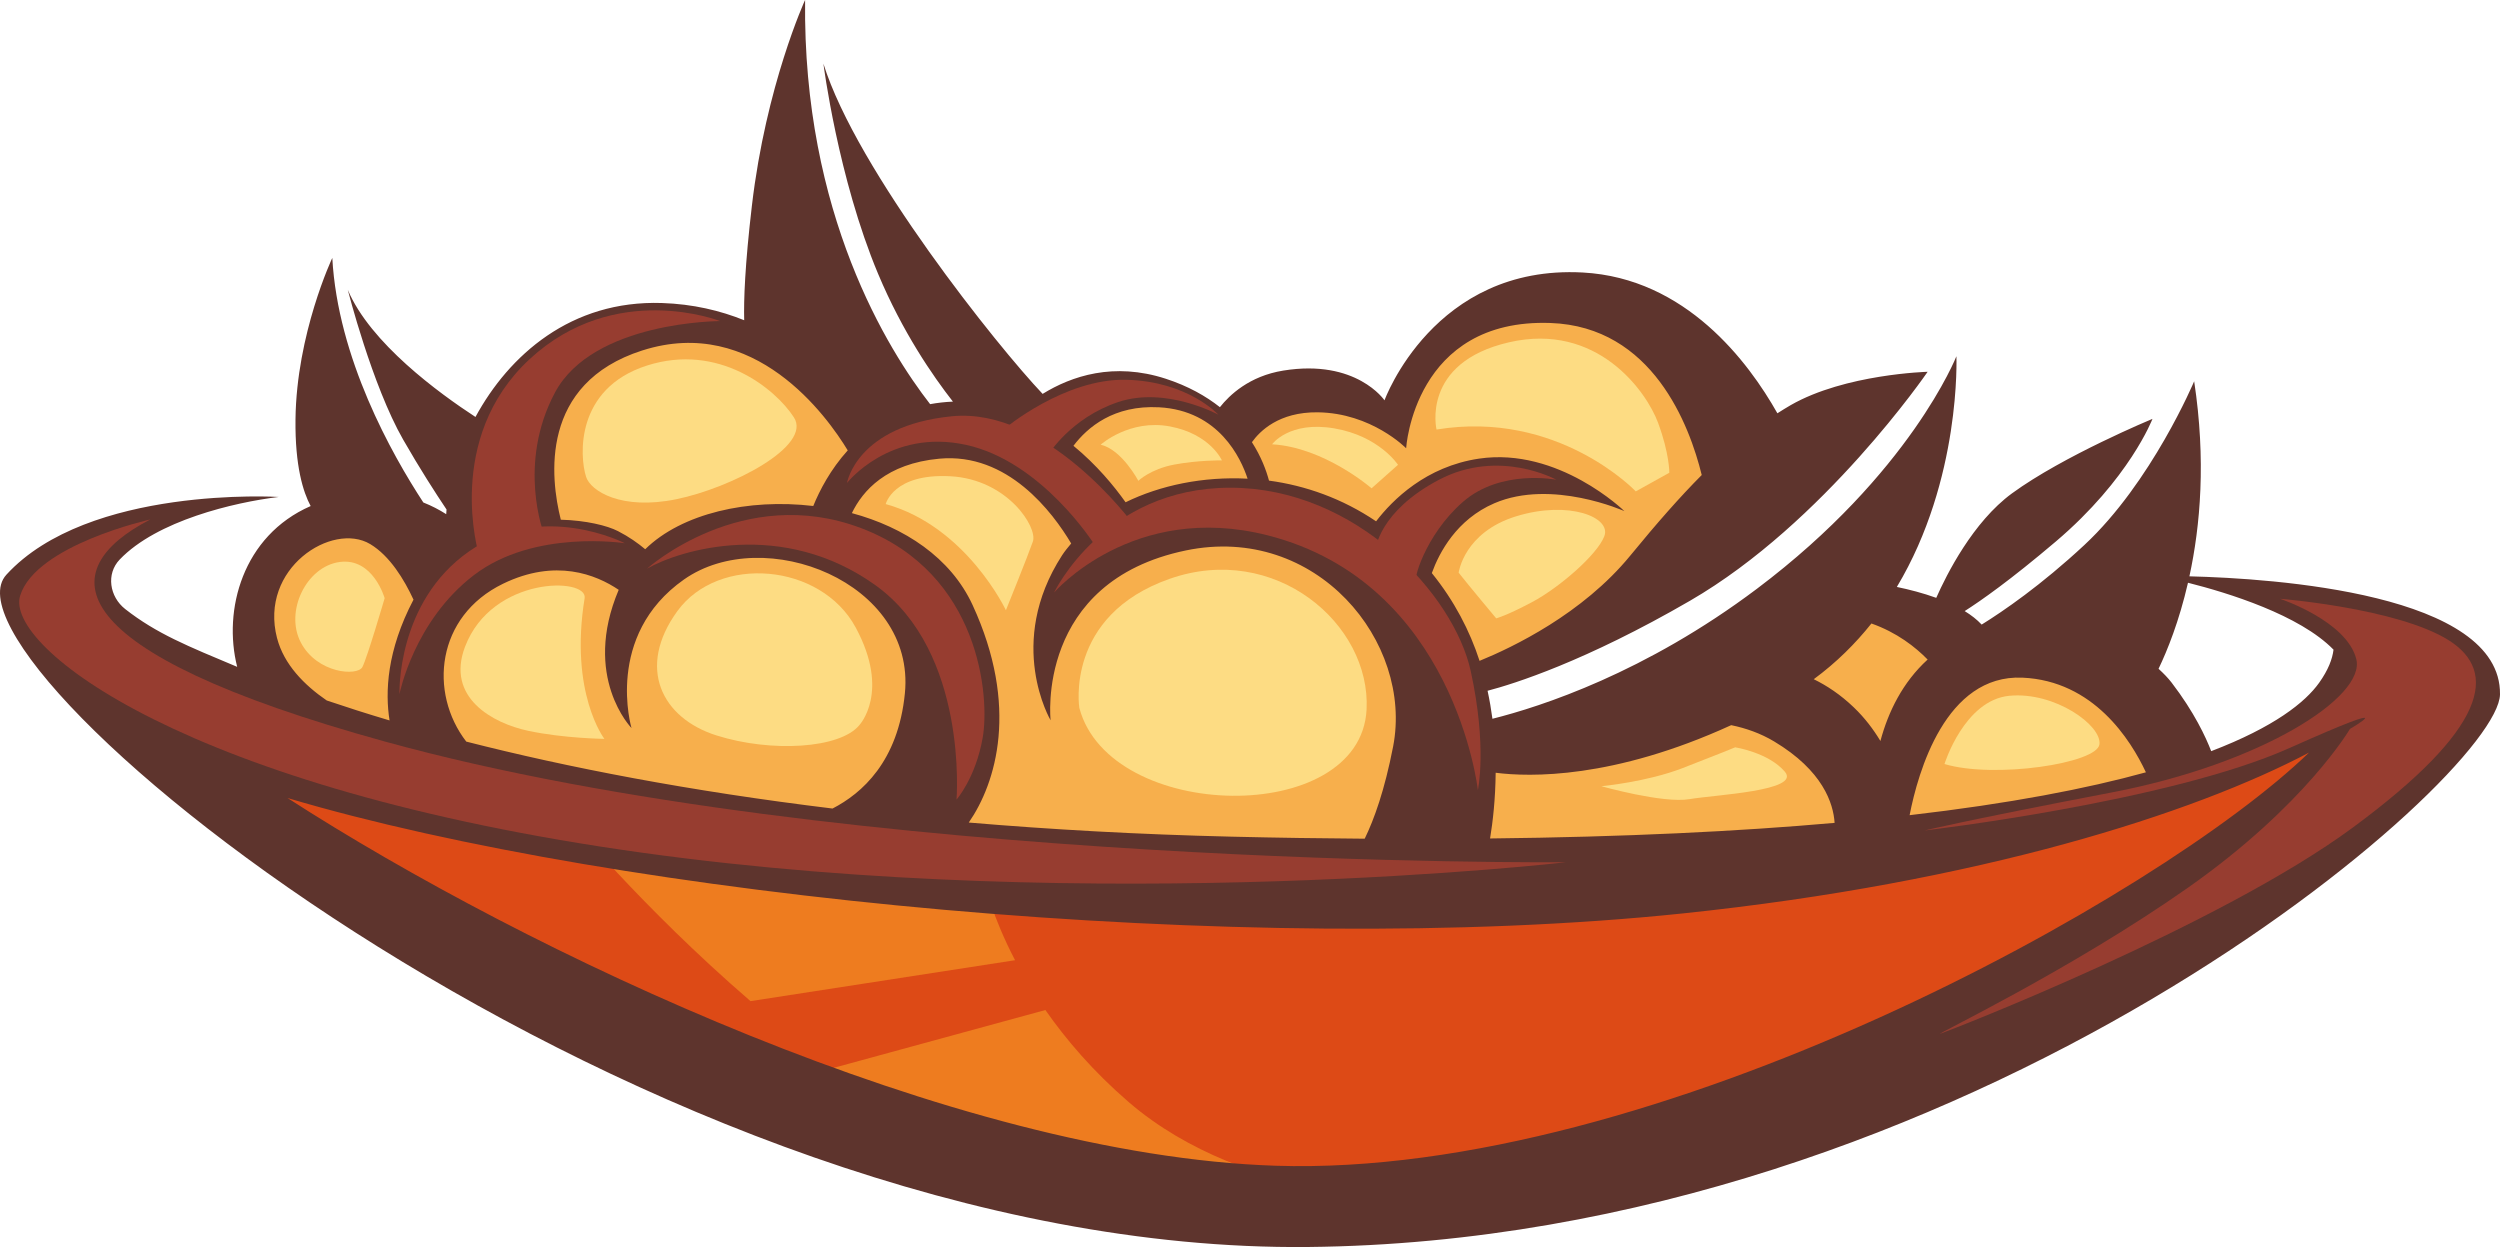 <svg id="_Слой_2" xmlns="http://www.w3.org/2000/svg" width="1080" height="538.74" viewBox="0 0 1080 538.74"><g id="All_food04_79007962"><g id="All_food04_79007962-2"><g><path d="M579.21 381.18s-245.41-4.24-334.26-28.59c-88.85-24.35-125.7-39.18-125.7-39.18.0.0-24.25-37.31-5.4-65.89 18.85-28.58 51.73-26.14 64-19.82 12.27 6.31 24.46 18.8 24.46 18.8l18.63-10.07s-30.03-70.29 33.99-92.17c64.02-21.88 124.93 46.71 124.93 46.71l57.64-3.44s31.13-23.29 58.84-18.85c27.72 4.44 38.87 17.94 38.87 17.94.0.0 11.48-14.26 31.05-17.12 19.57-2.86 35.86 11.73 35.86 11.73.0.0 20.2-56.33 65.43-54.77 45.24 1.56 89.69 69.96 89.69 69.96.0.0-40.77 56.09-70.8 74.25-30.04 18.16-56.85 24.02-56.85 24.02l6.91 24.76s42.23-5.68 84.65-26.78c42.41-21.1 70.43-42.37 70.43-42.37.0.0 34.83 11.72 45.04 18.01 10.21 6.29 20.36 17.72 20.36 17.72.0.0 31.99-8.88 51.36 5.74 19.37 14.62 30.33 44.58 30.33 44.58.0.0-153.74 42.77-359.46 44.82z" fill="#f7af4c"/><path d="M81.21 312.28s217.04 202.75 474.77 208.5c298.9 6.67 482.8-214.11 482.8-214.11.0.0-193.26 80.36-456.49 74.54-244.01-5.4-501.09-68.94-501.09-68.94z" fill="#dd4a16"/><g><path d="M324.21 432.49l114.3-17.68c-10.01-19.17-12.9-32.68-12.9-32.68l-180.67-29.54s31.97 39.07 79.27 79.89z" fill="#ee7c1f"/><path d="M487.6 476.1c-15.42-13.3-27.1-27.03-35.99-39.77l-91.4 24.96c27.3 20.13 57.54 38.45 88.58 50 106.5 39.64 169.95 7.47 169.95 7.47.0.0-79.56 1.81-131.15-42.67z" fill="#ee7c1f"/></g><path d="M945.82 248.99c4.74-21.86 7.23-50.25 2.06-84.28.0.0-18.34 43.67-47.45 70.75-18.71 17.41-35.04 28.58-44.35 34.36-2.04-2.18-4.54-4.11-7.34-5.83 6.9-4.39 19.67-13.32 39.37-30.05 31.86-27.05 41.76-52.99 41.76-52.99.0.0-38.58 16-60.71 32.2-16.82 12.31-28.2 34.95-32.7 45.12-5.69-2.06-11.62-3.59-17.02-4.71 27.88-46.53 25.73-99.66 25.73-99.66.0.0-19.79 50.51-86.2 100.47-48.22 36.28-93.17 50.85-114.24 56.14-.53-3.98-1.21-8.01-2.1-12.1 11.3-2.96 42.11-12.6 87.48-38.9 57.99-33.6 102.63-98.9 102.63-98.9.0.0-35.66.95-59.13 14.39-1.98 1.13-3.87 2.34-5.78 3.54-12.49-22.18-39.56-58.4-84.06-60.82-64.41-3.5-85.67 55.22-85.67 55.22.0.0-12.13-17.97-43.73-12.85-14.7 2.38-23.26 10.61-27.37 15.81-6.06-4.78-13.66-9.11-23.41-12.29-22.48-7.31-40.72-1.15-53.18 6.55-19.14-20.12-80.39-96.61-94.7-142.67.0.0 6.28 49.44 23.62 90.78 10.53 25.11 23.64 44.13 32.33 55.23-.02.0-.04.0-.06.0-3.44.14-6.69.53-9.79 1.09-18.04-23.2-55.09-82.17-54.01-174.62.0.0-16.89 36.83-22.98 88.87-3.03 25.86-3.56 40.9-3.33 49.5-10.31-4.15-22.07-7-35.56-7.44-39.28-1.28-66.05 22.54-80.53 49.23-15.7-10.24-45.49-31.95-55.16-54.93.0.0 10.49 41.26 23.93 64.73 7.19 12.56 13.95 23.03 18.73 30.17-.05.68-.11 1.35-.14 2.02-2.97-1.89-6.25-3.62-9.88-5.05-13.71-20.96-36.96-62.37-39.33-105.65.0.0-15.47 32.73-15.9 69.75-.23 20.15 3.29 31.37 6.55 37.44-29.42 12.86-37.95 44.97-31.74 69.47-21.39-8.97-34.79-14.33-48.35-24.95-6.81-5.33-8.37-15.2-2.38-21.44 16.08-16.78 49.28-24.65 68.67-27.01.0.0-82.22-5.08-117.64 33.59-35.42 38.67 276.32 293.26 562.27 290.43 285.95-2.83 514.56-203.25 514.97-238.76.51-43.59-97.81-50.06-134.18-50.97zm62.26 31.66c-.49 4.05-2.26 8.75-6.19 14.28-6.01 8.47-19.47 19.18-46.65 29.57-2.29-5.95-7.28-16.8-17.12-29.63-1.51-1.97-3.46-3.97-5.63-5.95 3.81-7.93 8.88-20.51 12.72-37.17 17.42 4.4 48.2 13.9 62.86 28.9zm-134.38 12.1c30.71 1.35 46.76 26.83 53.33 40.89-25.42 7.03-58.73 13.5-102.08 18.52 3.62-18.53 15.51-60.87 48.75-59.41zm-40.97-7.82c-10.79 9.85-17 22.54-20.39 35.18-2.98-4.96-6.7-9.92-11.47-14.5-5.82-5.59-11.75-9.46-17.33-12.19 9.79-7.19 17.99-15.38 24.92-24.07 10.99 3.88 18.99 10.15 24.27 15.57zm-84.85 28.34c6.37 1.31 12.66 3.51 18.54 7.03 21.07 12.62 25.57 26.72 26.13 35.18-41.32 3.67-90.51 6.1-148.84 6.74 1.2-7.21 2.31-17.08 2.42-28.39 14.67 1.89 50.82 2.75 101.75-20.56zm-178.64-135.15c23.31.27 38.21 15.53 38.21 15.53.0.0 3.4-56.18 62.34-54.12 44.16 1.54 60.12 44.32 65.36 65.68-9.33 9.38-19.23 20.61-30.88 34.83-20.59 25.13-50.77 39.61-65.1 45.45-4.21-12.96-10.9-25.91-20.62-37.92 3.23-8.93 10.7-23.13 27.01-30.16 24.81-10.68 56.18 3.4 56.18 3.4.0.0-28.47-27.76-62.81-22.68-22.9 3.39-37.35 17.82-44.46 27.08-14.57-9.85-30.49-15.45-46.26-17.58-1.18-4.4-3.36-10.33-7.38-16.6 3.37-4.74 11.64-13.1 28.4-12.91zm-68.54-2.17c25.9 1.38 35.39 22.08 38.26 30.84-19.23-1.01-37.74 2.87-52.71 10.19-4.96-7.01-12.53-16.19-22.52-24.39 6.08-8.04 17.46-17.68 36.96-16.64zm-37.95 58.84c-1.4 1.67-2.79 3.34-3.94 5.12-24.57 38.02-4.95 71.25-4.95 71.25.0.0-6.68-59.87 58.45-73.37 56.36-11.68 98.27 39.54 89.52 84.7-3.67 18.93-8.22 31.52-12.28 39.83-18.38-.13-37.42-.4-57.42-.88-40.42-.95-78.22-3.1-113.62-6.1 11.88-17.18 21.83-50.17 1.66-93.94-9.48-20.58-29.56-33.63-52.16-39.73 4.62-9.63 14.89-21.42 37.82-23.52 29.53-2.71 48.89 23.11 56.93 36.64zm-261.32 85.59c-16.27-21.1-13.04-54.16 15.89-68.21 22.64-10.99 40.13-4 49.96 2.64-15.97 37.68 5.53 59.71 5.53 59.71.0.0-11.88-39.91 22.69-64.19 34.57-24.28 100.09 1.17 95.42 49.11-2.89 29.59-18.64 43.34-31.26 49.85-61.67-7.51-114.41-17.72-158.24-28.92zm76.04-168.98c48.52-15.54 79.91 28.58 88.75 43.17-7.45 8.25-12.14 17.25-14.89 24.02-28.08-3.33-56.82 3.2-72.6 18.68-3.09-2.59-6.98-5.37-11.77-7.83-4.65-2.39-13.81-4.63-24.69-4.93-4.55-18.05-9.3-58.86 35.2-73.12zm-157.78 124.32c-7.87-30.26 23.9-50.46 40.24-40.67 8.5 5.09 14.69 15.33 18.7 24-11.58 22.05-12.28 40.03-10.34 52.18-9.6-2.85-18.6-5.73-27.14-8.62-9.77-6.7-18.5-15.59-21.45-26.9zm431.35 227.88c-139.37-4.56-323.78-92.37-426.82-158.85 142.54 42.43 412.87 69.73 602.93 49.83 127.71-13.37 220.58-43.17 270.34-69.46-64.48 62.33-282.42 183.85-446.46 178.48z" fill="#5e342d"/><path d="M466.27 305.81s-6.39-39.84 39.05-55.77c45.44-15.92 86.98 19.46 85.04 56.53-2.65 50.71-110.96 48.76-124.09-.77z" fill="#fddc83"/><path d="M382.63 217.76s3.24-13.33 27.91-12.02c24.67 1.32 37.8 22.04 35.67 28.19-2.13 6.15-11.66 29.69-11.66 29.69.0.0-17.06-36.2-51.92-45.86z" fill="#fddc83"/><path d="M475.49 192.1s12.47-11.17 29.92-7.88c17.45 3.29 22.45 14.66 22.45 14.66.0.0-10.28-.12-20.59 1.82-10.31 1.94-15.51 7.02-15.51 7.02.0.0-7.04-13.45-16.27-15.62z" fill="#fddc83"/><path d="M549.54 191.94s7.32-10.2 26.82-6.89c19.5 3.31 27.58 15.75 27.58 15.75l-11.43 10.15s-20.36-17.72-42.97-19.01z" fill="#fddc83"/><path d="M620.58 185.57s-6.86-28.88 31.29-37.69c38.16-8.81 59.4 21.26 64.39 34.69 4.99 13.43 4.89 21.65 4.89 21.65l-14.49 8.06s-33.53-35.36-86.08-26.72z" fill="#fddc83"/><path d="M630.14 247.39s2.26-17.46 24.97-24.39c22.71-6.93 41.13.48 37.95 8.67-3.18 8.19-19.8 22.39-31.19 28.43-11.38 6.04-15.51 7.02-15.51 7.02.0.0-12.17-14.54-16.23-19.73z" fill="#fddc83"/><path d="M691.8 339.65s19.56-1.83 35.06-7.82c15.5-5.99 22.73-8.99 22.73-8.99.0.0 14.37 2.22 21.47 10.54 7.1 8.31-29.94 9.93-41.28 11.86-11.34 1.92-37.99-5.59-37.99-5.59z" fill="#fddc83"/><path d="M840.01 330.07s8.55-27.67 28.11-29.5c19.56-1.83 39.96 12.81 38.84 21.02-1.12 8.21-45.43 14.9-66.95 8.47z" fill="#fddc83"/><path d="M371.22 313.27s13.54-14.24-1.56-42.19c-15.1-27.95-59.28-31.55-77.05-7.07-17.77 24.48-6.71 46.2 16.86 53.68 23.57 7.47 53.41 5.77 61.76-4.42z" fill="#fddc83"/><path d="M253.18 205.96c-2.84-8.87-4.7-38.11 26.27-48.03 30.97-9.92 55.42 9.9 63.5 22.34 8.08 12.44-27.1 30.54-50.81 35.4-23.71 4.86-36.98-3.52-38.97-9.71z" fill="#fddc83"/><path d="M252.56 258.41c1.47-9.08-40-9.72-51.67 20.99-8.35 21.96 11.96 33.05 27.34 36.32 15.39 3.27 32.87 3.47 32.87 3.47.0.0-15.2-19.72-8.54-60.78z" fill="#fddc83"/><path d="M166.17 258.42s-4.94-17.54-19.36-15.65c-14.42 1.89-23.9 21.32-16.86 34.77 7.04 13.45 24.51 14.69 26.62 10.6 2.1-4.09 9.6-29.71 9.6-29.71z" fill="#fddc83"/></g><path d="M64.93 224.4s-49.36 10.97-56.22 32.91c-6.86 21.94 71.3 83.64 268.76 111.07 197.45 27.42 399.02 4.11 399.02 4.11.0.0-311.26 2.74-510.09-52.11C24.69 281.29 22.42 246.34 64.93 224.4z" fill="#973d30"/><path d="M985.01 258.68s28.8 9.6 32.91 26.05c4.11 16.45-41.14 45.25-105.58 57.59-64.45 12.34-80.9 16.45-80.9 16.45.0.0 105.58-12.34 157.69-35.65 52.11-23.31 26.05-8.23 26.05-8.23.0.0-19.2 32.91-69.93 68.56-50.73 35.65-111.07 64.45-106.95 63.08 4.11-1.37 120.67-46.62 178.26-89.13 57.59-42.51 63.08-67.19 41.14-80.9-21.94-13.71-72.67-17.83-72.67-17.83z" fill="#973d30"/><path d="M279.52 245.66s41.14-37.02 92.56-17.48c51.42 19.54 55.53 73.02 52.45 90.5-3.08 17.48-11.31 26.74-11.31 26.74.0.0 5.14-63.76-34.97-92.56-40.11-28.8-84.33-15.43-98.73-7.2z" fill="#973d30"/><path d="M455.38 255.94s21.6-45.25 76.1-45.25 96.67 46.28 103.87 79.19c7.2 32.91 3.09 51.42 3.09 51.42.0.0-9.94-89.47-90.84-110.04-58.18-14.79-92.21 24.68-92.21 24.68z" fill="#973d30"/><path d="M365.91 208.63s18.51-23.65 51.42-16.45c32.91 7.2 55.53 43.19 55.53 43.19l16.45-9.26s-37.02-50.39-78.16-46.28c-41.14 4.11-45.25 28.8-45.25 28.8z" fill="#973d30"/><path d="M672.37 207.26s-24.68-13.71-50.73.0c-26.05 13.71-27.42 30.17-27.42 30.17.0.0 19.88 13.03 17.83 13.71-2.06.69 3.43-19.88 19.88-34.28 16.45-14.4 40.45-9.6 40.45-9.6z" fill="#973d30"/><path d="M433.78 185.32s26.05-21.94 52.79-21.25c26.74.69 39.76 15.08 39.76 15.08.0.0-22.62-12.34-43.19-5.49-20.57 6.86-30.17 22.63-30.17 22.63l-19.2-10.97z" fill="#973d30"/><path d="M172.57 299.82s-1.37-39.76 30.17-61.7c31.54-21.94 67.19-3.43 67.19-3.43.0.0-39.08-6.17-65.13 13.71-26.05 19.88-32.22 51.42-32.22 51.42z" fill="#973d30"/><path d="M311.06 138.7s-45.25-17.83-82.27 16.46c-37.02 34.28-21.94 84.33-21.94 84.33l28.11-8.91s-11.66-30.17 4.8-61.02c16.45-30.85 71.3-30.85 71.3-30.85z" fill="#973d30"/></g></g></svg>
